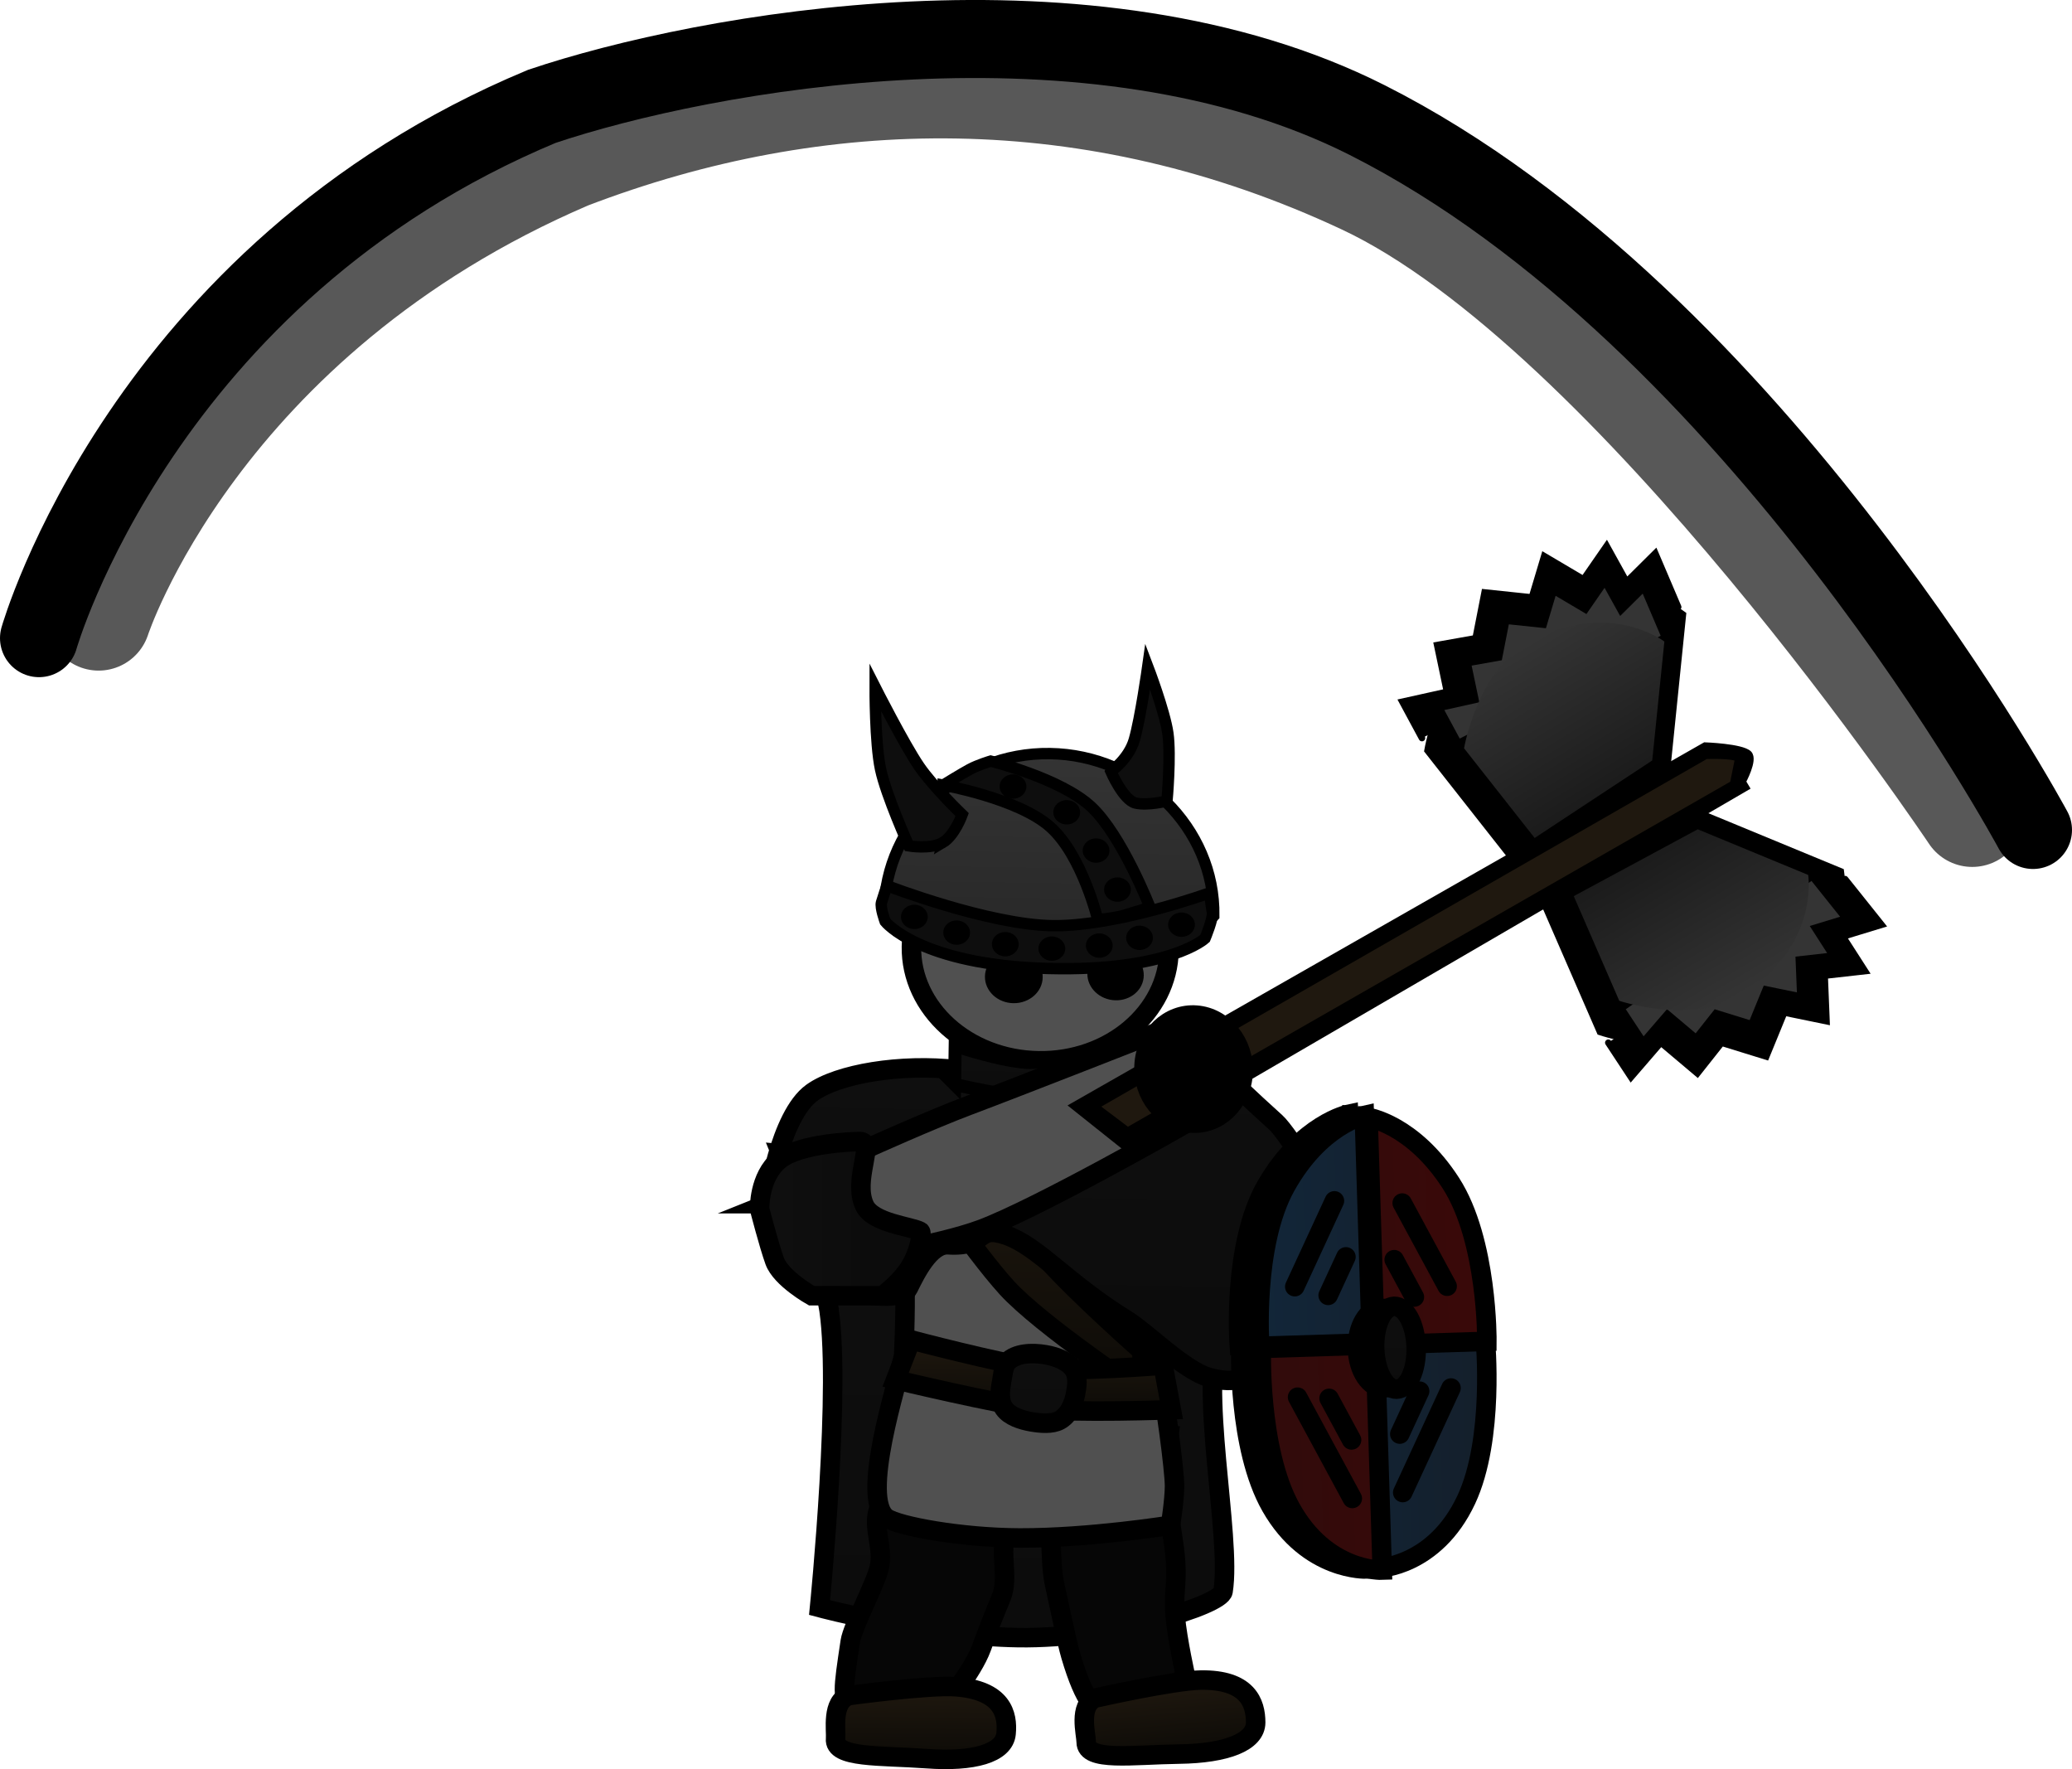 <svg version="1.1" xmlns="http://www.w3.org/2000/svg" xmlns:xlink="http://www.w3.org/1999/xlink" width="159.361" height="136.041" viewBox="0,0,159.361,136.041"><defs><linearGradient x1="255.17" y1="148.667" x2="265.137" y2="169.282" gradientUnits="userSpaceOnUse" id="color-1"><stop offset="0" stop-color="#343434"/><stop offset="1" stop-color="#0c0c0c"/></linearGradient><linearGradient x1="239.576" y1="148.597" x2="239.014" y2="185.536" gradientUnits="userSpaceOnUse" id="color-2"><stop offset="0" stop-color="#0f0f0f"/><stop offset="1" stop-color="#0c0c0c"/></linearGradient><linearGradient x1="239.056" y1="148.03" x2="238.772" y2="166.687" gradientUnits="userSpaceOnUse" id="color-3"><stop offset="0" stop-color="#1f180f"/><stop offset="1" stop-color="#0d0b07"/></linearGradient><linearGradient x1="239.24" y1="162.767" x2="239.16" y2="168.043" gradientUnits="userSpaceOnUse" id="color-4"><stop offset="0" stop-color="#1f180f"/><stop offset="1" stop-color="#0d0b07"/></linearGradient><linearGradient x1="239.614" y1="163.686" x2="239.533" y2="169.029" gradientUnits="userSpaceOnUse" id="color-5"><stop offset="0" stop-color="#0f0f0f"/><stop offset="1" stop-color="#0c0c0c"/></linearGradient><linearGradient x1="249.408" y1="188.996" x2="249.907" y2="194.575" gradientUnits="userSpaceOnUse" id="color-6"><stop offset="0" stop-color="#1f180f"/><stop offset="1" stop-color="#0d0b07"/></linearGradient><linearGradient x1="230.552" y1="189.279" x2="230.495" y2="194.885" gradientUnits="userSpaceOnUse" id="color-7"><stop offset="0" stop-color="#1f180f"/><stop offset="1" stop-color="#0d0b07"/></linearGradient><linearGradient x1="239.638" y1="141.694" x2="239.335" y2="161.649" gradientUnits="userSpaceOnUse" id="color-8"><stop offset="0" stop-color="#0f0f0f"/><stop offset="1" stop-color="#0c0c0c"/></linearGradient><linearGradient x1="240.446" y1="117.542" x2="240.082" y2="142.14" gradientUnits="userSpaceOnUse" id="color-9"><stop offset="0" stop-color="#343434"/><stop offset="1" stop-color="#1f1f1f"/></linearGradient><linearGradient x1="256.566" y1="163.038" x2="273.97" y2="162.493" gradientUnits="userSpaceOnUse" id="color-10"><stop offset="0" stop-color="#122639"/><stop offset="1" stop-color="#141f2b"/></linearGradient><linearGradient x1="256.655" y1="163.202" x2="274.058" y2="162.657" gradientUnits="userSpaceOnUse" id="color-11"><stop offset="0" stop-color="#310b0b"/><stop offset="1" stop-color="#3a0909"/></linearGradient><linearGradient x1="265.933" y1="160.202" x2="266.125" y2="166.324" gradientUnits="userSpaceOnUse" id="color-12"><stop offset="0" stop-color="#000000"/><stop offset="1" stop-color="#0c0c0c"/></linearGradient><linearGradient x1="266.916" y1="160.046" x2="267.116" y2="166.418" gradientUnits="userSpaceOnUse" id="color-13"><stop offset="0" stop-color="#0f0f0f"/><stop offset="1" stop-color="#0c0c0c"/></linearGradient><linearGradient x1="239.44" y1="139.983" x2="239.378" y2="144.058" gradientUnits="userSpaceOnUse" id="color-14"><stop offset="0" stop-color="#0f0f0f"/><stop offset="1" stop-color="#0c0c0c"/></linearGradient><linearGradient x1="284.261" y1="120.079" x2="277.479" y2="108.867" gradientUnits="userSpaceOnUse" id="color-15"><stop offset="0" stop-color="#1b1b1b"/><stop offset="1" stop-color="#343434"/></linearGradient><linearGradient x1="287.311" y1="124.62" x2="293.972" y2="135.904" gradientUnits="userSpaceOnUse" id="color-16"><stop offset="0" stop-color="#1b1b1b"/><stop offset="1" stop-color="#343434"/></linearGradient><linearGradient x1="219.616" y1="155.23" x2="226.282" y2="155.23" gradientUnits="userSpaceOnUse" id="color-17"><stop offset="0" stop-color="#0f0f0f"/><stop offset="1" stop-color="#0c0c0c"/></linearGradient></defs><g transform="translate(-159.692,-59.594)"><g data-paper-data="{&quot;isPaintingLayer&quot;:true}" fill-rule="nonzero" stroke-linejoin="miter" stroke-miterlimit="10" stroke-dasharray="" stroke-dashoffset="0" style="mix-blend-mode: normal"><path d="M261.805,171.058c0,0 -3.117,-5.978 -4.92,-8.755c-1.59,-2.449 -5.338,-7.045 -5.338,-7.045l0.374,-9.521c0,0 7.154,6.462 10.006,10.214c2.649,3.485 6.544,11.556 6.544,11.556c0,0 -1.342,2.25 -2.458,2.845c-1.106,0.589 -4.208,0.706 -4.208,0.706z" data-paper-data="{&quot;index&quot;:null}" fill="url(#color-1)" stroke="#000000" stroke-width="1.5" stroke-linecap="butt"/><path d="M249.603,132.677c-0.07,4.77 -4.562,8.571 -10.032,8.489c-5.471,-0.082 -9.849,-4.015 -9.779,-8.785c0.07,-4.77 4.562,-8.571 10.032,-8.489c5.471,0.082 9.849,4.015 9.779,8.785z" fill="#505050" stroke="#000000" stroke-width="1.5" stroke-linecap="butt"/><path d="M223.357,159.75c-1.013,-5.248 -3.589,-11.438 -3.589,-11.438l39.57,3.59c0,0 -3.751,4.693 -5.755,9.68c-1.818,4.523 0.869,16.102 0.176,20.385c-0.171,1.055 -8.396,3.66 -15.741,3.555c-7.043,-0.101 -15.293,-2.311 -15.293,-2.311c0,0 1.764,-17.593 0.631,-23.461z" fill="url(#color-2)" stroke="#000000" stroke-width="1.5" stroke-linecap="butt"/><path d="M244.917,191.285c-0.859,0.148 -1.803,-0.758 -2.868,-4.368c-0.325,-1.104 -0.953,-4.197 -1.223,-5.386c-0.35,-1.537 -0.212,-3.182 -0.403,-4.588c-0.422,-3.112 -0.908,-5.425 -0.908,-5.425c0,0 2.728,-1.205 4.941,-1.587c2.213,-0.383 5.138,-0.008 5.138,-0.008c0,0 -0.263,1.89 -0.106,4.848c0.075,1.423 0.526,3.356 0.624,4.948c0.112,1.833 -0.194,2.466 -0.033,4.155c0.18,1.896 0.823,4.748 0.823,4.748c0,0 -5.462,2.573 -5.984,2.663z" data-paper-data="{&quot;index&quot;:null}" fill="#060606" stroke="#000000" stroke-width="1.5" stroke-linecap="butt"/><path d="M225.293,190.629c-0.908,-0.229 -0.763,-1.087 -0.206,-4.809c0.17,-1.138 1.97,-4.494 2.232,-5.686c0.338,-1.542 -0.51,-3.05 -0.074,-4.405c0.965,-2.999 1.515,-5.301 1.515,-5.301c0,0 3.207,0.063 5.545,0.653c2.338,0.59 5.038,2.167 5.038,2.167c0,0 -1.095,1.602 -2.252,4.349c-0.557,1.322 0.227,3.318 -0.383,4.802c-0.702,1.709 -0.948,2.334 -1.54,3.934c-0.664,1.795 -2.831,4.416 -2.831,4.416c0,0 -6.492,0.02 -7.044,-0.12z" data-paper-data="{&quot;index&quot;:null}" fill="#060606" stroke="#000000" stroke-width="1.5" stroke-linecap="butt"/><path d="M227.964,151.899c-0.559,-0.013 -5.244,-6.794 -2.415,-8.338c4.929,-2.69 10.897,-1.151 13.287,-1.117c2.031,0.029 9.139,-1.603 13.627,1.202c1.944,1.215 -4.517,8.339 -4.577,8.597c-1.092,4.69 -0.04,8.739 0.296,10.092c0.101,0.407 0.377,1.836 0.759,3.358c0.338,1.347 1.086,6.938 1.086,8.164c0,1.08 -0.308,3.023 -0.308,3.023c0,0 -6.217,0.997 -11.611,0.979c-4.535,-0.015 -9.325,-0.917 -10.215,-1.532c-2.094,-1.449 0.858,-10.509 1.298,-12.49c0,0 0.669,-11.892 -1.226,-11.937z" fill="#505050" stroke="#000000" stroke-width="1.5" stroke-linecap="butt"/><path d="M230.093,149.149l3.836,-1.193c0,0 3.804,5.741 6.201,8.416c2.547,2.844 7.367,7.088 7.367,7.088l0.22,3.355c0,0 -7.964,-5.308 -10.595,-8.204c-2.673,-2.943 -7.028,-9.463 -7.028,-9.463z" fill="url(#color-3)" stroke="#000000" stroke-width="1.5" stroke-linecap="butt"/><path d="M229.768,162.631c0,0 6.861,1.806 9.528,2.152c2.835,0.368 9.847,-0.213 9.847,-0.213l0.639,3.429c0,0 -7.512,0.278 -10.415,-0.074c-2.951,-0.358 -10.793,-2.233 -10.793,-2.233z" fill="url(#color-4)" stroke="#000000" stroke-width="1.5" stroke-linecap="butt"/><path d="M236.727,165.867c0.099,-0.488 0.116,-1.215 0.453,-1.56c0.649,-0.665 1.877,-0.717 2.909,-0.542c0.891,0.151 1.827,0.524 2.229,1.197c0.305,0.511 0.211,1.253 0.086,1.869c-0.158,0.781 -0.532,1.615 -1.231,1.986c-0.577,0.307 -1.422,0.236 -2.132,0.116c-0.811,-0.138 -1.696,-0.436 -2.113,-1.021c-0.389,-0.545 -0.341,-1.357 -0.202,-2.045z" fill="url(#color-5)" stroke="#000000" stroke-width="1.5" stroke-linecap="butt"/><path d="M252.044,188.786c3.6,-0.048 4.22,1.745 4.223,3.257c0.002,1.512 -2.284,2.386 -5.884,2.434c-3.6,0.048 -7.148,0.594 -7.15,-0.918c-0.001,-0.632 -0.626,-2.791 0.697,-3.389c0,0 6.019,-1.356 8.115,-1.384z" data-paper-data="{&quot;index&quot;:null}" fill="url(#color-6)" stroke="#000000" stroke-width="1.5" stroke-linecap="butt"/><path d="M233.194,189.298c3.584,0.262 4.024,2.104 3.876,3.612c-0.147,1.508 -2.508,2.182 -6.092,1.919c-3.584,-0.262 -7.166,-0.024 -7.019,-1.532c0.062,-0.63 -0.346,-2.837 1.029,-3.319c0,0 6.12,-0.833 8.206,-0.68z" data-paper-data="{&quot;index&quot;:null}" fill="url(#color-7)" stroke="#000000" stroke-width="1.5" stroke-linecap="butt"/><path d="M218.775,152.152c-0.106,-0.197 0.888,-6.742 3.365,-8.534c2.011,-1.455 6.832,-2.259 11.193,-1.76c2.123,0.243 4.429,1.792 5.687,1.805c4.576,0.047 7.717,-1.676 7.742,-1.674c0.367,0.039 6.259,-0.73 7.862,0.933c0.688,0.714 2.83,2.661 3.192,2.984c0.884,0.789 4.824,6.705 4.165,8.47c-0.686,1.838 -3.959,1.093 -4.346,3.808c-0.387,2.715 0.926,6.2 -0.6,6.704c-1.527,0.505 -2.124,1.228 -4.33,0.632c-1.911,-0.517 -4.847,-3.489 -6.337,-4.407c-4.618,-2.845 -6.811,-5.672 -9.272,-6.527c-2.409,-0.837 -1.399,0.921 -4.482,0.727c-1.39,-0.087 -2.503,2.199 -3.055,3.321c-0.673,1.366 -5.367,0.145 -6.728,-0.329c0,0 4.653,-4.825 3.194,-6.726c-1.373,-1.789 -7.25,0.573 -7.25,0.573z" data-paper-data="{&quot;index&quot;:null}" fill="url(#color-8)" stroke="#000000" stroke-width="1.5" stroke-linecap="butt"/><path d="M243.337,134.28c0.129,-1.083 1.199,-1.846 2.389,-1.704c1.19,0.142 2.051,1.135 1.922,2.218c-0.129,1.083 -1.199,1.846 -2.389,1.704c-1.19,-0.142 -2.051,-1.135 -1.922,-2.218z" fill="#000000" stroke="#000000" stroke-width="0" stroke-linecap="butt"/><path d="M235.446,134.682c0.017,-1.116 1.024,-2.006 2.251,-1.988c1.227,0.018 2.208,0.938 2.191,2.054c-0.017,1.116 -1.024,2.006 -2.251,1.988c-1.227,-0.018 -2.208,-0.938 -2.191,-2.054z" fill="#000000" stroke="#000000" stroke-width="0" stroke-linecap="butt"/><g data-paper-data="{&quot;index&quot;:null}" stroke-width="0.875"><path d="M227.69,129.655c0.1,-6.793 5.811,-12.216 12.755,-12.113c6.944,0.103 12.702,5.696 12.601,12.488c0,0 -2.659,2.971 -8.106,3.585c-7.047,0.794 -17.294,-0.984 -17.25,-3.96z" fill="url(#color-9)" stroke="#000000" stroke-linecap="butt"/><path d="M252.933,129.718c0.1,0.466 -0.56,2.04 -0.56,2.04c0,0 -2.751,2.546 -12.038,2.31c-9.904,-0.252 -12.563,-3.61 -12.563,-3.61c0,0 -0.396,-1.078 -0.285,-1.46c0.131,-0.447 0.423,-1.298 0.423,-1.298c0,0 7.848,3.027 12.787,3.077c4.938,0.05 12.042,-2.527 12.042,-2.527c0,0 0.098,1.021 0.194,1.468z" fill="#0e0e0e" stroke="#000000" stroke-linecap="round"/><path d="M232.236,119.965c0,0 1.433,-0.883 2.051,-1.215c0.631,-0.339 1.6,-0.629 1.6,-0.629c0,0 5.372,1.317 7.729,3.511c2.358,2.194 4.52,7.73 4.52,7.73c0,0 -1.546,0.492 -2.067,0.637c-0.666,0.185 -1.946,0.32 -1.946,0.32c0,0 -1.197,-4.963 -3.668,-7.148c-2.47,-2.185 -8.219,-3.207 -8.219,-3.207z" fill="#0e0e0e" stroke="#000000" stroke-linecap="round"/><path d="M232.197,124.387c-0.917,0.538 -2.604,0.256 -2.604,0.256c0,0 -1.744,-3.862 -2.179,-5.908c-0.429,-2.021 -0.414,-6.294 -0.414,-6.294c0,0 2.225,4.385 3.385,6.084c1.062,1.554 3.309,3.713 3.309,3.713c0,0 -0.58,1.612 -1.497,2.15z" fill="#0e0e0e" stroke="#000000" stroke-linecap="butt"/><path d="M245.134,118.918c0,0 1.365,-0.949 1.797,-2.433c0.472,-1.622 1.037,-5.633 1.037,-5.633c0,0 1.301,3.408 1.546,5.12c0.248,1.733 -0.067,5.216 -0.067,5.216c0,0 -1.479,0.376 -2.42,0.157c-0.94,-0.219 -1.894,-2.426 -1.894,-2.426z" data-paper-data="{&quot;index&quot;:null}" fill="#0e0e0e" stroke="#000000" stroke-linecap="butt"/><path d="M246.306,131.694c0.008,-0.517 0.475,-0.93 1.043,-0.921c0.568,0.008 1.023,0.434 1.015,0.952c-0.008,0.517 -0.475,0.93 -1.043,0.921c-0.568,-0.008 -1.023,-0.434 -1.015,-0.952z" fill="#000000" stroke="none" stroke-linecap="butt"/><path d="M249.535,130.683c0.008,-0.517 0.475,-0.93 1.043,-0.921c0.568,0.008 1.023,0.434 1.015,0.952c-0.008,0.517 -0.475,0.93 -1.043,0.921c-0.568,-0.008 -1.023,-0.434 -1.015,-0.952z" fill="#000000" stroke="none" stroke-linecap="butt"/><path d="M243.209,132.29c0.008,-0.517 0.475,-0.93 1.043,-0.921c0.568,0.008 1.023,0.434 1.015,0.952c-0.008,0.517 -0.475,0.93 -1.043,0.921c-0.568,-0.008 -1.023,-0.434 -1.015,-0.952z" fill="#000000" stroke="none" stroke-linecap="butt"/><path d="M239.563,132.524c0.008,-0.517 0.475,-0.93 1.043,-0.921c0.568,0.008 1.023,0.434 1.015,0.952c-0.008,0.517 -0.475,0.93 -1.043,0.921c-0.568,-0.008 -1.023,-0.434 -1.015,-0.952z" fill="#000000" stroke="none" stroke-linecap="butt"/><path d="M235.981,132.183c0.008,-0.517 0.475,-0.93 1.043,-0.921c0.568,0.008 1.023,0.434 1.015,0.952c-0.008,0.517 -0.475,0.93 -1.043,0.921c-0.568,-0.008 -1.023,-0.434 -1.015,-0.952z" fill="#000000" stroke="none" stroke-linecap="butt"/><path d="M232.24,131.292c0.008,-0.517 0.475,-0.93 1.043,-0.921c0.568,0.008 1.023,0.434 1.015,0.952c-0.008,0.517 -0.475,0.93 -1.043,0.921c-0.568,-0.008 -1.023,-0.434 -1.015,-0.952z" fill="#000000" stroke="none" stroke-linecap="butt"/><path d="M228.988,130.084c0.008,-0.517 0.475,-0.93 1.043,-0.921c0.568,0.008 1.023,0.434 1.015,0.952c-0.008,0.517 -0.475,0.93 -1.043,0.921c-0.568,-0.008 -1.023,-0.434 -1.015,-0.952z" fill="#000000" stroke="none" stroke-linecap="butt"/><path d="M244.609,127.984c0.008,-0.517 0.475,-0.93 1.043,-0.921c0.568,0.008 1.023,0.434 1.015,0.952c-0.008,0.517 -0.475,0.93 -1.043,0.921c-0.568,-0.008 -1.023,-0.434 -1.015,-0.952z" fill="#000000" stroke="none" stroke-linecap="butt"/><path d="M242.964,124.984c0.008,-0.517 0.475,-0.93 1.043,-0.921c0.568,0.008 1.023,0.434 1.015,0.952c-0.008,0.517 -0.475,0.93 -1.043,0.921c-0.568,-0.008 -1.023,-0.434 -1.015,-0.952z" fill="#000000" stroke="none" stroke-linecap="butt"/><path d="M240.707,122.04c0.008,-0.517 0.475,-0.93 1.043,-0.921c0.568,0.008 1.023,0.434 1.015,0.952c-0.008,0.517 -0.475,0.93 -1.043,0.921c-0.568,-0.008 -1.023,-0.434 -1.015,-0.952z" fill="#000000" stroke="none" stroke-linecap="butt"/><path d="M236.576,120.06c0.008,-0.517 0.475,-0.93 1.043,-0.921c0.568,0.008 1.023,0.434 1.015,0.952c-0.008,0.517 -0.475,0.93 -1.043,0.921c-0.568,-0.008 -1.023,-0.434 -1.015,-0.952z" fill="#000000" stroke="none" stroke-linecap="butt"/></g><path d="M260.365,167.222c0.126,-1.986 2.044,-3.481 4.286,-3.34c2.241,0.142 3.956,1.867 3.831,3.853c-0.126,1.986 -2.044,3.481 -4.286,3.34c-2.241,-0.142 -3.956,-1.867 -3.831,-3.853z" fill="#000000" stroke="#000000" stroke-width="1.5" stroke-linecap="butt"/><g stroke="#000000" stroke-width="1.5"><g fill="#000000" stroke-linecap="round"><path d="M255.005,163.045l18.068,-0.566c0,0 0.756,7.651 -1.546,12.351c-2.527,5.161 -7.032,5.26 -7.032,5.26l-1.091,-34.816c0,0 -3.551,0.731 -6.302,5.46c-2.673,4.594 -2.097,12.311 -2.097,12.311z"/><path d="M270.334,150.486c-3.042,-4.547 -6.632,-5.055 -6.632,-5.055l1.091,34.816c0,0 -4.502,0.183 -7.348,-4.809c-2.591,-4.547 -2.316,-12.23 -2.316,-12.23l18.068,-0.566c0,0 0.091,-7.738 -2.864,-12.156z" data-paper-data="{&quot;index&quot;:null}"/></g><g stroke-linecap="round"><path d="M256.581,163.121l17.348,-0.544c0,0 0.735,7.652 -1.469,12.349c-2.42,5.157 -6.746,5.251 -6.746,5.251l-1.091,-34.816c0,0 -3.409,0.727 -6.044,5.452c-2.56,4.59 -1.998,12.308 -1.998,12.308z" fill="url(#color-10)"/><path d="M268.878,166.571l-1.525,3.299" fill="none"/><path d="M261.843,159.204l1.368,-2.961" fill="none"/><path d="M267.578,174.366l3.714,-8.037" fill="none"/><path d="M262.325,151.936l-3.049,6.599" fill="none"/><path d="M271.285,150.581c-2.926,-4.551 -6.374,-5.063 -6.374,-5.063l1.091,34.816c0,0 -4.323,0.177 -7.061,-4.818c-2.494,-4.55 -2.239,-12.232 -2.239,-12.232l17.348,-0.544c0,0 0.078,-7.738 -2.765,-12.159z" data-paper-data="{&quot;index&quot;:null}" fill="url(#color-11)"/><path d="M263.642,170.32l-1.728,-3.197" data-paper-data="{&quot;index&quot;:null}" fill="none"/><path d="M268.474,159.33l-1.551,-2.87" data-paper-data="{&quot;index&quot;:null}" fill="none"/><path d="M259.49,167.032l4.21,7.789" data-paper-data="{&quot;index&quot;:null}" fill="none"/><path d="M267.538,152.106l3.456,6.395" data-paper-data="{&quot;index&quot;:null}" fill="none"/></g><path d="M267.965,163.202c0.053,1.691 -0.771,3.088 -1.84,3.122c-1.069,0.033 -1.979,-1.31 -2.031,-3c-0.053,-1.691 0.771,-3.088 1.84,-3.122c1.069,-0.033 1.979,1.31 2.031,3z" fill="url(#color-12)" stroke-linecap="butt"/><path d="M265.421,163.282c-0.055,-1.76 0.614,-3.208 1.495,-3.236c0.881,-0.028 1.64,1.376 1.695,3.136c0.055,1.76 -0.614,3.208 -1.495,3.236c-0.881,0.028 -1.64,-1.376 -1.695,-3.136z" fill="url(#color-13)" stroke-linecap="butt"/></g><path d="M233.111,142.98l0.045,-2.964c0,0 3.821,1.273 5.791,1.282c2.194,0.01 6.774,-1.225 6.774,-1.225l-0.047,3.087c0,0 -3.901,0.932 -5.895,0.903c-2.178,-0.031 -6.669,-1.084 -6.669,-1.084z" fill="url(#color-14)" stroke="#000000" stroke-width="1" stroke-linecap="butt"/><path d="M226.504,147.847c0,0 4.776,-2.154 7.753,-3.272c3.749,-1.408 14.271,-5.541 14.271,-5.541l2.301,7.002c0,0 -11.382,6.499 -15.72,8.1c-3.355,1.238 -9.958,2.245 -9.958,2.245c0,0 -1.938,-2.767 -1.698,-4.279c0.206,-1.299 3.051,-4.254 3.051,-4.254z" fill="#505050" stroke="#000000" stroke-width="1.5" stroke-linecap="butt"/><g stroke="#000000"><g data-paper-data="{&quot;index&quot;:null}" stroke-linecap="round"><path d="M269.057,116.351l-1.508,-2.796l3.431,-0.761l-0.755,-3.596l2.959,-0.525l0.69,-3.522l3.636,0.383l0.951,-3.178l3.021,1.786l1.78,-2.571l1.53,2.761l2.21,-2.192l1.762,4.134" data-paper-data="{&quot;index&quot;:null}" fill="#000000" stroke-width="0.5"/><path d="M269.483,117.307c0,0 1.261,-7.461 6.164,-10.272c7.857,-4.505 13.481,-0.195 13.481,-0.195l-1.191,11.66l-11.532,7.601z" data-paper-data="{&quot;index&quot;:null}" fill="#000000" stroke-width="0.5"/><path d="M277.152,107.549l2.183,4.242" data-paper-data="{&quot;index&quot;:null}" fill="#000000" stroke-width="0.5"/><path d="M273.267,109.957l1.741,2.967" data-paper-data="{&quot;index&quot;:null}" fill="#000000" stroke-width="0.5"/><path d="M271.961,116.387l-1.183,-2.193l2.691,-0.597l-0.592,-2.82l2.321,-0.412l0.541,-2.762l2.852,0.3l0.746,-2.493l2.369,1.401l1.396,-2.016l1.2,2.165l1.733,-1.719l1.382,3.242" data-paper-data="{&quot;index&quot;:null}" fill="#343434" stroke-width="0"/><path d="M272.296,117.136c0,0 0.989,-5.851 4.834,-8.056c6.162,-3.533 10.572,-0.153 10.572,-0.153l-0.934,9.144l-9.044,5.961z" data-paper-data="{&quot;index&quot;:null}" fill="url(#color-15)" stroke-width="0"/><path d="M276.628,113.699l-1.366,-2.327" data-paper-data="{&quot;index&quot;:null}" fill="#585858" stroke-width="0"/></g><g data-paper-data="{&quot;index&quot;:null}"><g data-paper-data="{&quot;index&quot;:null}" fill="#000000" stroke-width="0.5"><g data-paper-data="{&quot;index&quot;:null}"><path d="M301.603,127.195l2.805,3.51l-2.977,0.908l1.706,2.655l-3.107,0.349l0.142,3.506l-3.25,-0.668l-1.386,3.384l-3.429,-1.061l-1.865,2.357l-2.809,-2.368l-2.296,2.661l-1.748,-2.653" stroke-linecap="round"/><g data-paper-data="{&quot;index&quot;:null}"><path d="M293.988,120.15l-47.654,27.741l-4.091,-3.259l48.582,-27.705c0,0 2.829,0.098 3.366,0.63c0.461,0.456 -0.468,2.146 -0.468,2.146z" stroke-linecap="butt"/><path d="M278.287,128.686l12.157,-6.554l10.832,4.475c0,0 1.131,6.995 -6.559,11.779c-4.798,2.985 -11.966,0.561 -11.966,0.561z" stroke-linecap="round"/></g></g><path d="M292.276,132.885l2.701,3.932" stroke-linecap="round"/><path d="M289.229,136.159l1.787,2.939" stroke-linecap="round"/><path d="M296.364,130.913l1.998,2.925" stroke-linecap="round"/></g><path d="M299.018,127.335l2.2,2.753l-2.335,0.712l1.338,2.082l-2.437,0.274l0.111,2.75l-2.549,-0.524l-1.087,2.654l-2.689,-0.832l-1.462,1.849l-2.203,-1.857l-1.801,2.087l-1.371,-2.081" fill="#343434" stroke-width="0" stroke-linecap="round"/><path d="M280.732,128.504l9.535,-5.14l8.495,3.51c0,0 0.887,5.486 -5.144,9.238c-3.763,2.341 -9.385,0.44 -9.385,0.44z" fill="url(#color-16)" stroke-width="0" stroke-linecap="round"/><path d="M293.822,134.881l-2.118,-3.084" fill="#343434" stroke-width="0" stroke-linecap="round"/><path d="M289.314,134.364l1.402,2.305" fill="#585858" stroke-width="0" stroke-linecap="round"/><path d="M294.91,130.25l1.567,2.294" fill="#343434" stroke-width="0" stroke-linecap="round"/><path d="M292.99,119.867l-46.564,26.668l-2.484,-1.875l46.948,-26.946c0,0 2.161,-0.091 2.489,0.234z" fill="#1f180f" stroke-width="0.5" stroke-linecap="butt"/></g></g><path d="M247.685,141.509c0.118,-2.292 1.919,-4.017 4.022,-3.853c2.103,0.163 3.713,2.154 3.595,4.445c-0.118,2.292 -1.919,4.017 -4.022,3.853c-2.103,-0.163 -3.713,-2.154 -3.595,-4.445z" fill="#000000" stroke="#000000" stroke-width="1.5" stroke-linecap="butt"/><path d="M222.116,159.23c0,0 -2.353,-1.32 -2.84,-2.664c-0.456,-1.262 -1.16,-4.002 -1.16,-4.002c0,0 -0.077,-2.466 1.512,-3.776c1.559,-1.285 5.78,-1.414 6.202,-1.414c1.229,0 -0.58,2.937 0.357,4.929c0.64,1.36 3.574,1.589 4.284,1.981c0.171,0.094 -0.042,1.56 -0.838,2.814c-0.742,1.168 -2.065,2.134 -2.065,2.134z" fill="url(#color-17)" stroke="#000000" stroke-width="1.5" stroke-linecap="butt"/><path d="M167.277,107.161c0,0 7.513,-23.218 36.148,-35.479c19.151,-7.337 40.374,-7.803 61.169,1.939c20.795,9.742 46.787,48.637 46.787,48.637" fill="none" stroke="#585858" stroke-width="8" stroke-linecap="round"/><path d="M162.692,108.666c0,0 7.983,-28.101 38.675,-40.894c12.531,-4.213 42.289,-9.646 63.485,1.06c29.996,15.15 51.201,54.584 51.201,54.584" fill="none" stroke="#000000" stroke-width="6" stroke-linecap="round"/></g></g></svg>